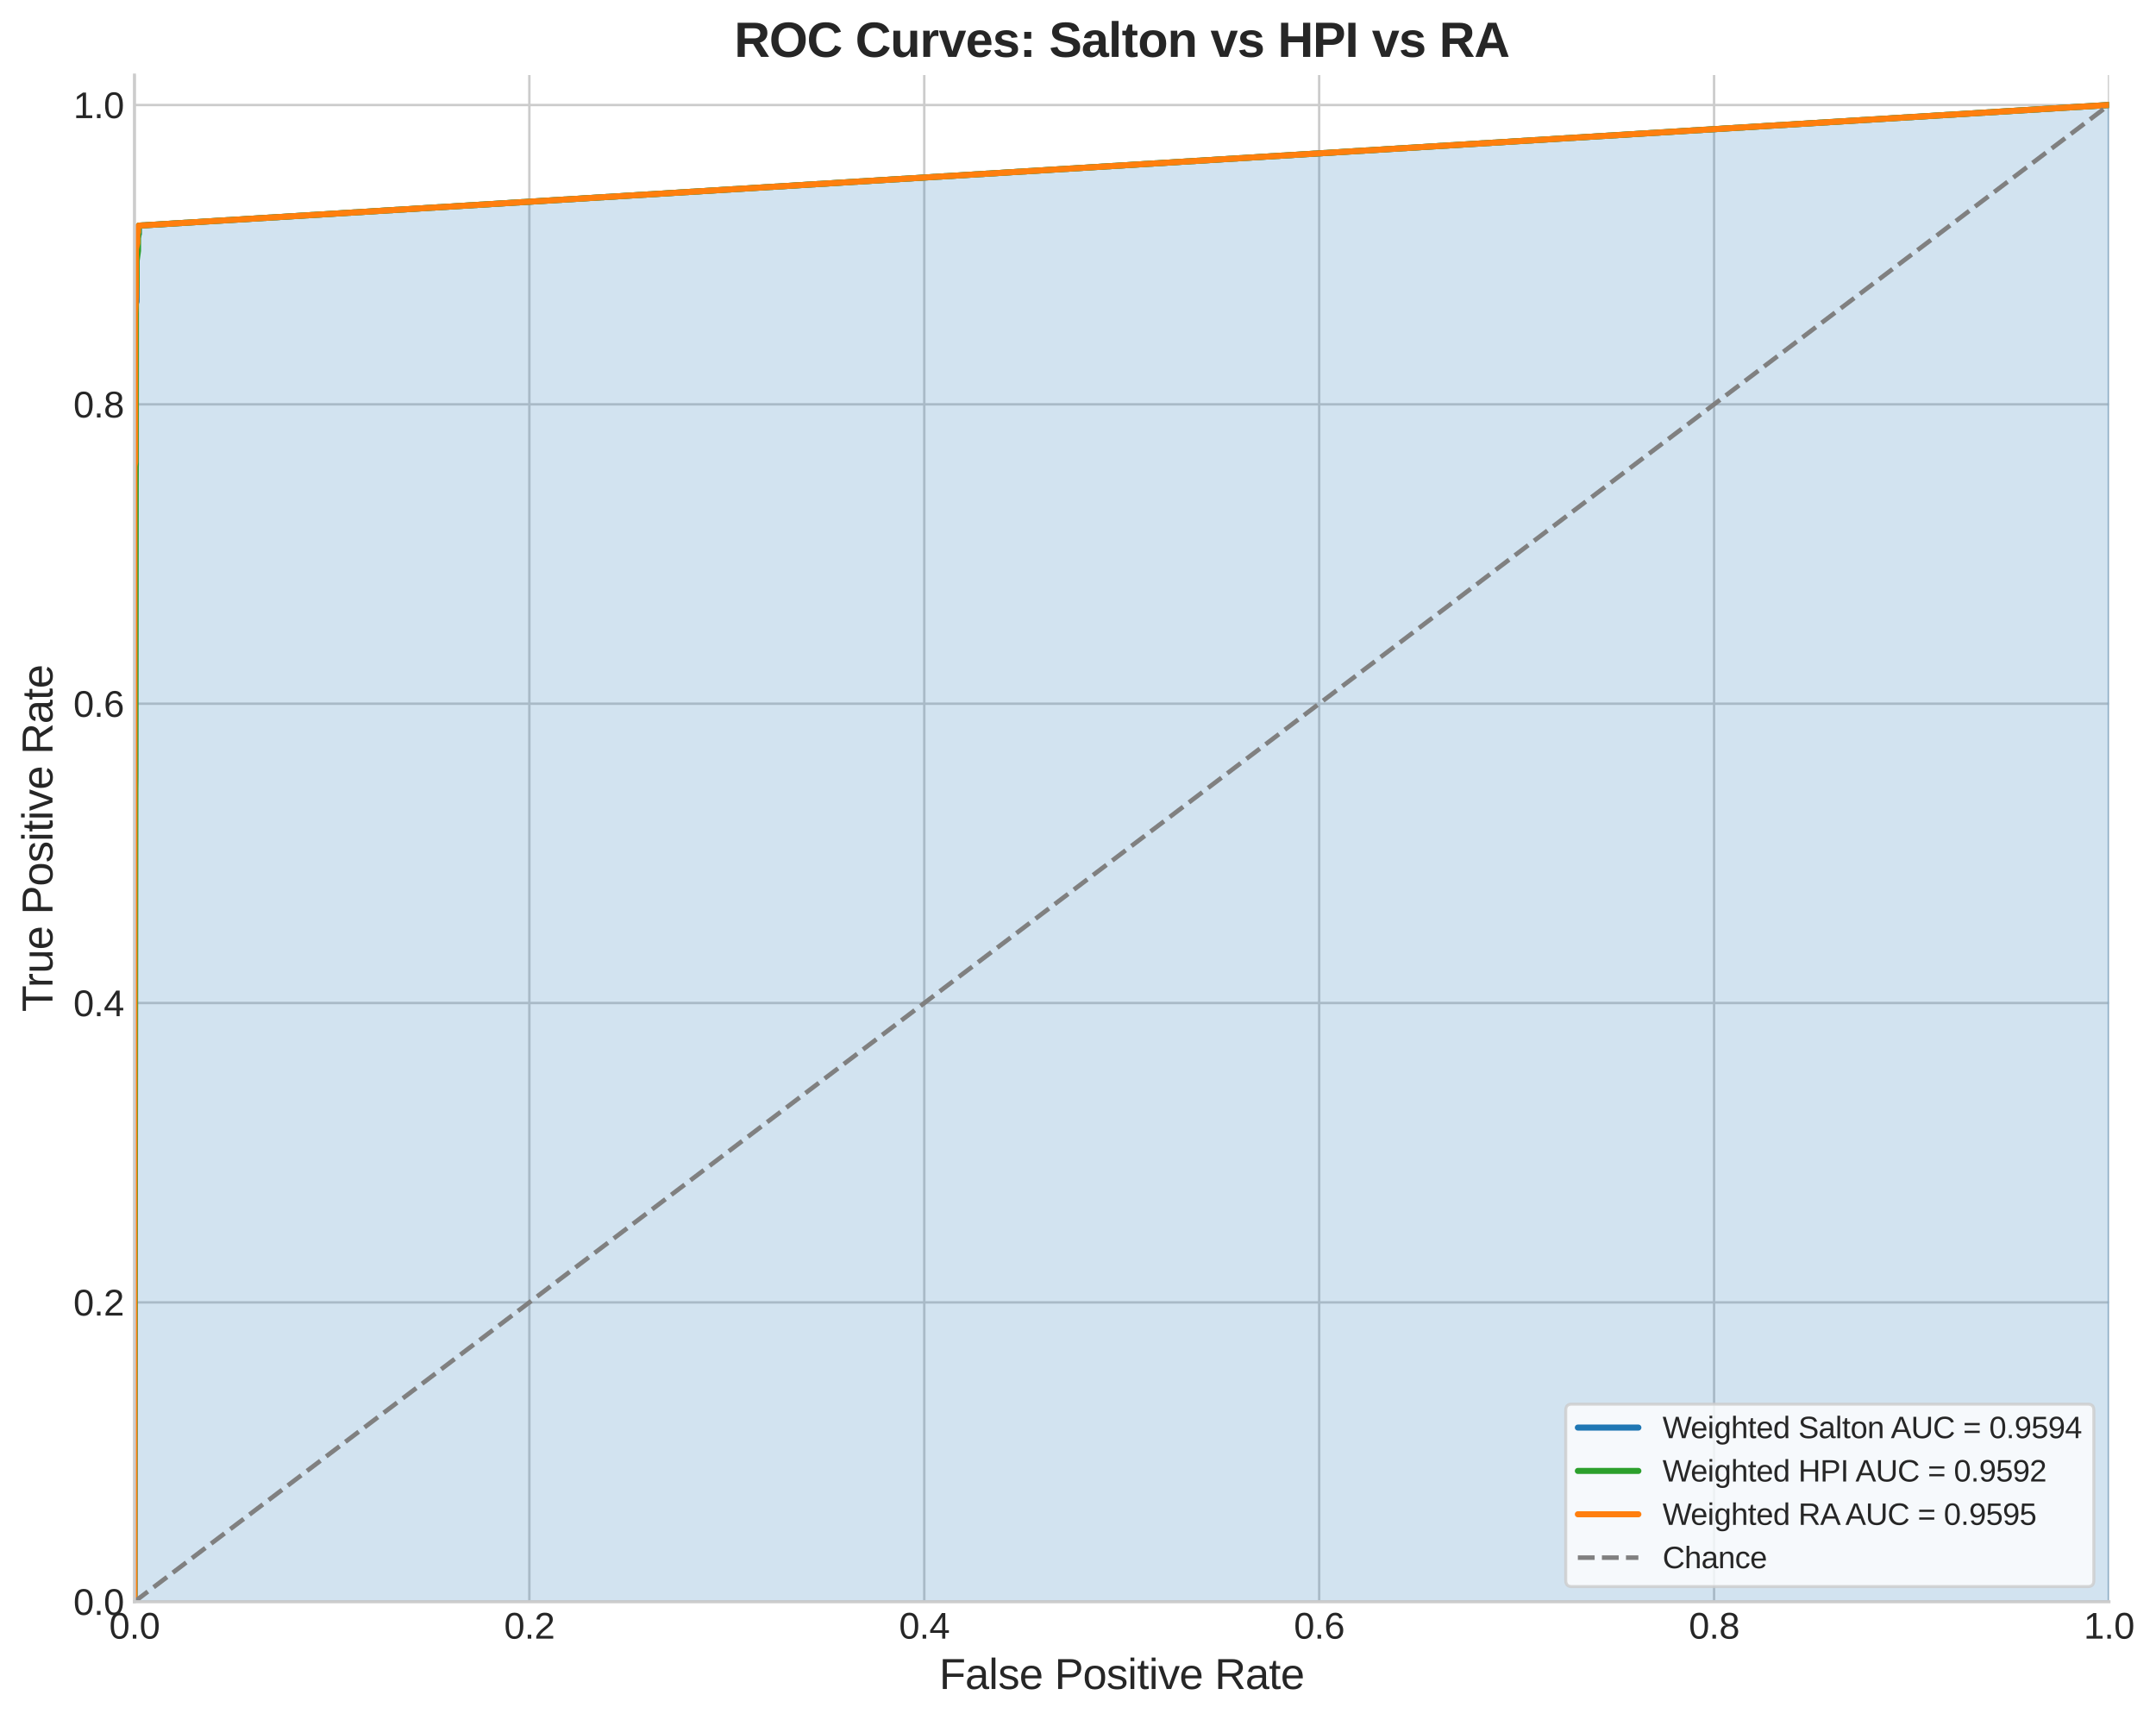 <?xml version="1.0" encoding="utf-8" standalone="no"?>
<!DOCTYPE svg PUBLIC "-//W3C//DTD SVG 1.1//EN"
  "http://www.w3.org/Graphics/SVG/1.1/DTD/svg11.dtd">
<svg xmlns:xlink="http://www.w3.org/1999/xlink" width="712.501pt" height="568.152pt" viewBox="0 0 712.501 568.152" xmlns="http://www.w3.org/2000/svg" version="1.1">
 <defs>
  <style type="text/css">*{stroke-linejoin: round; stroke-linecap: butt}</style>
 </defs>
 <g id="figure_1">
  <g id="patch_1">
   <path d="M -0 568.152 
L 712.501 568.152 
L 712.501 0 
L -0 0 
z
" style="fill: #ffffff"/>
  </g>
  <g id="axes_1">
   <g id="patch_2">
    <path d="M 44.431 529.215 
L 696.961 529.215 
L 696.961 24.795 
L 44.431 24.795 
z
" style="fill: #ffffff"/>
   </g>
   <g id="matplotlib.axis_1">
    <g id="xtick_1">
     <g id="line2d_1">
      <path d="M 44.431 529.215 
L 44.431 24.795 
" clip-path="url(#pa484a7297e)" style="fill: none; stroke: #cccccc; stroke-width: 0.8; stroke-linecap: round"/>
     </g>
     <g id="line2d_2"/>
     <g id="text_1">
      <!-- 0.0 -->
      <g style="fill: #262626" transform="translate(36.091 541.411) scale(0.12 -0.12)">
       <defs>
        <path id="LiberationSans-30" d="M 3309 2203 
Q 3309 1100 2920 518 
Q 2531 -63 1772 -63 
Q 1013 -63 631 515 
Q 250 1094 250 2203 
Q 250 3338 620 3903 
Q 991 4469 1791 4469 
Q 2569 4469 2939 3897 
Q 3309 3325 3309 2203 
z
M 2738 2203 
Q 2738 3156 2517 3584 
Q 2297 4013 1791 4013 
Q 1272 4013 1045 3591 
Q 819 3169 819 2203 
Q 819 1266 1048 831 
Q 1278 397 1778 397 
Q 2275 397 2506 840 
Q 2738 1284 2738 2203 
z
" transform="scale(0.016)"/>
        <path id="LiberationSans-2e" d="M 584 0 
L 584 684 
L 1194 684 
L 1194 0 
L 584 0 
z
" transform="scale(0.016)"/>
       </defs>
       <use xlink:href="#LiberationSans-30"/>
       <use xlink:href="#LiberationSans-2e" x="55.615"/>
       <use xlink:href="#LiberationSans-30" x="83.398"/>
      </g>
     </g>
    </g>
    <g id="xtick_2">
     <g id="line2d_3">
      <path d="M 174.937 529.215 
L 174.937 24.795 
" clip-path="url(#pa484a7297e)" style="fill: none; stroke: #cccccc; stroke-width: 0.8; stroke-linecap: round"/>
     </g>
     <g id="line2d_4"/>
     <g id="text_2">
      <!-- 0.2 -->
      <g style="fill: #262626" transform="translate(166.597 541.411) scale(0.12 -0.12)">
       <defs>
        <path id="LiberationSans-32" d="M 322 0 
L 322 397 
Q 481 763 711 1042 
Q 941 1322 1194 1548 
Q 1447 1775 1695 1969 
Q 1944 2163 2144 2356 
Q 2344 2550 2467 2762 
Q 2591 2975 2591 3244 
Q 2591 3606 2378 3806 
Q 2166 4006 1788 4006 
Q 1428 4006 1195 3811 
Q 963 3616 922 3263 
L 347 3316 
Q 409 3844 795 4156 
Q 1181 4469 1788 4469 
Q 2453 4469 2811 4155 
Q 3169 3841 3169 3263 
Q 3169 3006 3051 2753 
Q 2934 2500 2703 2247 
Q 2472 1994 1819 1463 
Q 1459 1169 1246 933 
Q 1034 697 941 478 
L 3238 478 
L 3238 0 
L 322 0 
z
" transform="scale(0.016)"/>
       </defs>
       <use xlink:href="#LiberationSans-30"/>
       <use xlink:href="#LiberationSans-2e" x="55.615"/>
       <use xlink:href="#LiberationSans-32" x="83.398"/>
      </g>
     </g>
    </g>
    <g id="xtick_3">
     <g id="line2d_5">
      <path d="M 305.443 529.215 
L 305.443 24.795 
" clip-path="url(#pa484a7297e)" style="fill: none; stroke: #cccccc; stroke-width: 0.8; stroke-linecap: round"/>
     </g>
     <g id="line2d_6"/>
     <g id="text_3">
      <!-- 0.4 -->
      <g style="fill: #262626" transform="translate(297.103 541.411) scale(0.12 -0.12)">
       <defs>
        <path id="LiberationSans-34" d="M 2753 997 
L 2753 0 
L 2222 0 
L 2222 997 
L 147 997 
L 147 1434 
L 2163 4403 
L 2753 4403 
L 2753 1441 
L 3372 1441 
L 3372 997 
L 2753 997 
z
M 2222 3769 
Q 2216 3750 2134 3603 
Q 2053 3456 2013 3397 
L 884 1734 
L 716 1503 
L 666 1441 
L 2222 1441 
L 2222 3769 
z
" transform="scale(0.016)"/>
       </defs>
       <use xlink:href="#LiberationSans-30"/>
       <use xlink:href="#LiberationSans-2e" x="55.615"/>
       <use xlink:href="#LiberationSans-34" x="83.398"/>
      </g>
     </g>
    </g>
    <g id="xtick_4">
     <g id="line2d_7">
      <path d="M 435.949 529.215 
L 435.949 24.795 
" clip-path="url(#pa484a7297e)" style="fill: none; stroke: #cccccc; stroke-width: 0.8; stroke-linecap: round"/>
     </g>
     <g id="line2d_8"/>
     <g id="text_4">
      <!-- 0.6 -->
      <g style="fill: #262626" transform="translate(427.609 541.411) scale(0.12 -0.12)">
       <defs>
        <path id="LiberationSans-36" d="M 3278 1441 
Q 3278 744 2900 340 
Q 2522 -63 1856 -63 
Q 1113 -63 719 490 
Q 325 1044 325 2100 
Q 325 3244 734 3856 
Q 1144 4469 1900 4469 
Q 2897 4469 3156 3572 
L 2619 3475 
Q 2453 4013 1894 4013 
Q 1413 4013 1148 3564 
Q 884 3116 884 2266 
Q 1038 2550 1316 2698 
Q 1594 2847 1953 2847 
Q 2563 2847 2920 2465 
Q 3278 2084 3278 1441 
z
M 2706 1416 
Q 2706 1894 2472 2153 
Q 2238 2413 1819 2413 
Q 1425 2413 1183 2183 
Q 941 1953 941 1550 
Q 941 1041 1192 716 
Q 1444 391 1838 391 
Q 2244 391 2475 664 
Q 2706 938 2706 1416 
z
" transform="scale(0.016)"/>
       </defs>
       <use xlink:href="#LiberationSans-30"/>
       <use xlink:href="#LiberationSans-2e" x="55.615"/>
       <use xlink:href="#LiberationSans-36" x="83.398"/>
      </g>
     </g>
    </g>
    <g id="xtick_5">
     <g id="line2d_9">
      <path d="M 566.455 529.215 
L 566.455 24.795 
" clip-path="url(#pa484a7297e)" style="fill: none; stroke: #cccccc; stroke-width: 0.8; stroke-linecap: round"/>
     </g>
     <g id="line2d_10"/>
     <g id="text_5">
      <!-- 0.8 -->
      <g style="fill: #262626" transform="translate(558.115 541.411) scale(0.12 -0.12)">
       <defs>
        <path id="LiberationSans-38" d="M 3281 1228 
Q 3281 619 2893 278 
Q 2506 -63 1781 -63 
Q 1075 -63 676 271 
Q 278 606 278 1222 
Q 278 1653 525 1947 
Q 772 2241 1156 2303 
L 1156 2316 
Q 797 2400 589 2681 
Q 381 2963 381 3341 
Q 381 3844 757 4156 
Q 1134 4469 1769 4469 
Q 2419 4469 2795 4162 
Q 3172 3856 3172 3334 
Q 3172 2956 2962 2675 
Q 2753 2394 2391 2322 
L 2391 2309 
Q 2813 2241 3047 1952 
Q 3281 1663 3281 1228 
z
M 2588 3303 
Q 2588 4050 1769 4050 
Q 1372 4050 1164 3862 
Q 956 3675 956 3303 
Q 956 2925 1170 2726 
Q 1384 2528 1775 2528 
Q 2172 2528 2380 2711 
Q 2588 2894 2588 3303 
z
M 2697 1281 
Q 2697 1691 2453 1898 
Q 2209 2106 1769 2106 
Q 1341 2106 1100 1882 
Q 859 1659 859 1269 
Q 859 359 1788 359 
Q 2247 359 2472 579 
Q 2697 800 2697 1281 
z
" transform="scale(0.016)"/>
       </defs>
       <use xlink:href="#LiberationSans-30"/>
       <use xlink:href="#LiberationSans-2e" x="55.615"/>
       <use xlink:href="#LiberationSans-38" x="83.398"/>
      </g>
     </g>
    </g>
    <g id="xtick_6">
     <g id="line2d_11">
      <path d="M 696.961 529.215 
L 696.961 24.795 
" clip-path="url(#pa484a7297e)" style="fill: none; stroke: #cccccc; stroke-width: 0.8; stroke-linecap: round"/>
     </g>
     <g id="line2d_12"/>
     <g id="text_6">
      <!-- 1.0 -->
      <g style="fill: #262626" transform="translate(688.621 541.411) scale(0.12 -0.12)">
       <defs>
        <path id="LiberationSans-31" d="M 488 0 
L 488 478 
L 1609 478 
L 1609 3866 
L 616 3156 
L 616 3688 
L 1656 4403 
L 2175 4403 
L 2175 478 
L 3247 478 
L 3247 0 
L 488 0 
z
" transform="scale(0.016)"/>
       </defs>
       <use xlink:href="#LiberationSans-31"/>
       <use xlink:href="#LiberationSans-2e" x="55.615"/>
       <use xlink:href="#LiberationSans-30" x="83.398"/>
      </g>
     </g>
    </g>
    <g id="text_7">
     <!-- False Positive Rate -->
     <g style="fill: #262626" transform="translate(310.395 558.047) scale(0.14 -0.14)">
      <defs>
       <path id="LiberationSans-46" d="M 1122 3916 
L 1122 2278 
L 3578 2278 
L 3578 1784 
L 1122 1784 
L 1122 0 
L 525 0 
L 525 4403 
L 3653 4403 
L 3653 3916 
L 1122 3916 
z
" transform="scale(0.016)"/>
       <path id="LiberationSans-61" d="M 1294 -63 
Q 784 -63 528 206 
Q 272 475 272 944 
Q 272 1469 617 1750 
Q 963 2031 1731 2050 
L 2491 2063 
L 2491 2247 
Q 2491 2659 2316 2837 
Q 2141 3016 1766 3016 
Q 1388 3016 1216 2887 
Q 1044 2759 1009 2478 
L 422 2531 
Q 566 3444 1778 3444 
Q 2416 3444 2737 3151 
Q 3059 2859 3059 2306 
L 3059 850 
Q 3059 600 3125 473 
Q 3191 347 3375 347 
Q 3456 347 3559 369 
L 3559 19 
Q 3347 -31 3125 -31 
Q 2813 -31 2670 133 
Q 2528 297 2509 647 
L 2491 647 
Q 2275 259 1989 98 
Q 1703 -63 1294 -63 
z
M 1422 359 
Q 1731 359 1972 500 
Q 2213 641 2352 886 
Q 2491 1131 2491 1391 
L 2491 1669 
L 1875 1656 
Q 1478 1650 1273 1575 
Q 1069 1500 959 1344 
Q 850 1188 850 934 
Q 850 659 998 509 
Q 1147 359 1422 359 
z
" transform="scale(0.016)"/>
       <path id="LiberationSans-6c" d="M 431 0 
L 431 4638 
L 994 4638 
L 994 0 
L 431 0 
z
" transform="scale(0.016)"/>
       <path id="LiberationSans-73" d="M 2969 934 
Q 2969 456 2608 196 
Q 2247 -63 1597 -63 
Q 966 -63 623 145 
Q 281 353 178 794 
L 675 891 
Q 747 619 972 492 
Q 1197 366 1597 366 
Q 2025 366 2223 497 
Q 2422 628 2422 891 
Q 2422 1091 2284 1216 
Q 2147 1341 1841 1422 
L 1438 1528 
Q 953 1653 748 1773 
Q 544 1894 428 2066 
Q 313 2238 313 2488 
Q 313 2950 642 3192 
Q 972 3434 1603 3434 
Q 2163 3434 2492 3237 
Q 2822 3041 2909 2606 
L 2403 2544 
Q 2356 2769 2151 2889 
Q 1947 3009 1603 3009 
Q 1222 3009 1040 2893 
Q 859 2778 859 2544 
Q 859 2400 934 2306 
Q 1009 2213 1156 2147 
Q 1303 2081 1775 1966 
Q 2222 1853 2419 1758 
Q 2616 1663 2730 1547 
Q 2844 1431 2906 1279 
Q 2969 1128 2969 934 
z
" transform="scale(0.016)"/>
       <path id="LiberationSans-65" d="M 863 1572 
Q 863 991 1103 675 
Q 1344 359 1806 359 
Q 2172 359 2392 506 
Q 2613 653 2691 878 
L 3184 738 
Q 2881 -63 1806 -63 
Q 1056 -63 664 384 
Q 272 831 272 1713 
Q 272 2550 664 2997 
Q 1056 3444 1784 3444 
Q 3275 3444 3275 1647 
L 3275 1572 
L 863 1572 
z
M 2694 2003 
Q 2647 2538 2422 2783 
Q 2197 3028 1775 3028 
Q 1366 3028 1127 2754 
Q 888 2481 869 2003 
L 2694 2003 
z
" transform="scale(0.016)"/>
       <path id="LiberationSans-20" transform="scale(0.016)"/>
       <path id="LiberationSans-50" d="M 3931 3078 
Q 3931 2453 3523 2084 
Q 3116 1716 2416 1716 
L 1122 1716 
L 1122 0 
L 525 0 
L 525 4403 
L 2378 4403 
Q 3119 4403 3525 4056 
Q 3931 3709 3931 3078 
z
M 3331 3072 
Q 3331 3925 2306 3925 
L 1122 3925 
L 1122 2188 
L 2331 2188 
Q 3331 2188 3331 3072 
z
" transform="scale(0.016)"/>
       <path id="LiberationSans-6f" d="M 3291 1694 
Q 3291 806 2900 371 
Q 2509 -63 1766 -63 
Q 1025 -63 647 389 
Q 269 841 269 1694 
Q 269 3444 1784 3444 
Q 2559 3444 2925 3017 
Q 3291 2591 3291 1694 
z
M 2700 1694 
Q 2700 2394 2492 2711 
Q 2284 3028 1794 3028 
Q 1300 3028 1079 2704 
Q 859 2381 859 1694 
Q 859 1025 1076 689 
Q 1294 353 1759 353 
Q 2266 353 2483 678 
Q 2700 1003 2700 1694 
z
" transform="scale(0.016)"/>
       <path id="LiberationSans-69" d="M 428 4100 
L 428 4638 
L 991 4638 
L 991 4100 
L 428 4100 
z
M 428 0 
L 428 3381 
L 991 3381 
L 991 0 
L 428 0 
z
" transform="scale(0.016)"/>
       <path id="LiberationSans-74" d="M 1731 25 
Q 1453 -50 1163 -50 
Q 488 -50 488 716 
L 488 2972 
L 97 2972 
L 97 3381 
L 509 3381 
L 675 4138 
L 1050 4138 
L 1050 3381 
L 1675 3381 
L 1675 2972 
L 1050 2972 
L 1050 838 
Q 1050 594 1129 495 
Q 1209 397 1406 397 
Q 1519 397 1731 441 
L 1731 25 
z
" transform="scale(0.016)"/>
       <path id="LiberationSans-76" d="M 1916 0 
L 1250 0 
L 22 3381 
L 622 3381 
L 1366 1181 
Q 1406 1056 1581 441 
L 1691 806 
L 1813 1175 
L 2581 3381 
L 3178 3381 
L 1916 0 
z
" transform="scale(0.016)"/>
       <path id="LiberationSans-52" d="M 3638 0 
L 2494 1828 
L 1122 1828 
L 1122 0 
L 525 0 
L 525 4403 
L 2597 4403 
Q 3341 4403 3745 4070 
Q 4150 3738 4150 3144 
Q 4150 2653 3864 2318 
Q 3578 1984 3075 1897 
L 4325 0 
L 3638 0 
z
M 3550 3138 
Q 3550 3522 3289 3723 
Q 3028 3925 2538 3925 
L 1122 3925 
L 1122 2300 
L 2563 2300 
Q 3034 2300 3292 2520 
Q 3550 2741 3550 3138 
z
" transform="scale(0.016)"/>
      </defs>
      <use xlink:href="#LiberationSans-46"/>
      <use xlink:href="#LiberationSans-61" x="61.084"/>
      <use xlink:href="#LiberationSans-6c" x="116.699"/>
      <use xlink:href="#LiberationSans-73" x="138.916"/>
      <use xlink:href="#LiberationSans-65" x="188.916"/>
      <use xlink:href="#LiberationSans-20" x="244.531"/>
      <use xlink:href="#LiberationSans-50" x="272.314"/>
      <use xlink:href="#LiberationSans-6f" x="339.014"/>
      <use xlink:href="#LiberationSans-73" x="394.629"/>
      <use xlink:href="#LiberationSans-69" x="444.629"/>
      <use xlink:href="#LiberationSans-74" x="466.846"/>
      <use xlink:href="#LiberationSans-69" x="494.629"/>
      <use xlink:href="#LiberationSans-76" x="516.846"/>
      <use xlink:href="#LiberationSans-65" x="566.846"/>
      <use xlink:href="#LiberationSans-20" x="622.461"/>
      <use xlink:href="#LiberationSans-52" x="650.244"/>
      <use xlink:href="#LiberationSans-61" x="722.461"/>
      <use xlink:href="#LiberationSans-74" x="778.076"/>
      <use xlink:href="#LiberationSans-65" x="805.859"/>
     </g>
    </g>
   </g>
   <g id="matplotlib.axis_2">
    <g id="ytick_1">
     <g id="line2d_13">
      <path d="M 44.431 529.215 
L 696.961 529.215 
" clip-path="url(#pa484a7297e)" style="fill: none; stroke: #cccccc; stroke-width: 0.8; stroke-linecap: round"/>
     </g>
     <g id="line2d_14"/>
     <g id="text_8">
      <!-- 0.0 -->
      <g style="fill: #262626" transform="translate(24.251 533.563) scale(0.12 -0.12)">
       <use xlink:href="#LiberationSans-30"/>
       <use xlink:href="#LiberationSans-2e" x="55.615"/>
       <use xlink:href="#LiberationSans-30" x="83.398"/>
      </g>
     </g>
    </g>
    <g id="ytick_2">
     <g id="line2d_15">
      <path d="M 44.431 430.309 
L 696.961 430.309 
" clip-path="url(#pa484a7297e)" style="fill: none; stroke: #cccccc; stroke-width: 0.8; stroke-linecap: round"/>
     </g>
     <g id="line2d_16"/>
     <g id="text_9">
      <!-- 0.2 -->
      <g style="fill: #262626" transform="translate(24.251 434.657) scale(0.12 -0.12)">
       <use xlink:href="#LiberationSans-30"/>
       <use xlink:href="#LiberationSans-2e" x="55.615"/>
       <use xlink:href="#LiberationSans-32" x="83.398"/>
      </g>
     </g>
    </g>
    <g id="ytick_3">
     <g id="line2d_17">
      <path d="M 44.431 331.403 
L 696.961 331.403 
" clip-path="url(#pa484a7297e)" style="fill: none; stroke: #cccccc; stroke-width: 0.8; stroke-linecap: round"/>
     </g>
     <g id="line2d_18"/>
     <g id="text_10">
      <!-- 0.4 -->
      <g style="fill: #262626" transform="translate(24.251 335.751) scale(0.12 -0.12)">
       <use xlink:href="#LiberationSans-30"/>
       <use xlink:href="#LiberationSans-2e" x="55.615"/>
       <use xlink:href="#LiberationSans-34" x="83.398"/>
      </g>
     </g>
    </g>
    <g id="ytick_4">
     <g id="line2d_19">
      <path d="M 44.431 232.497 
L 696.961 232.497 
" clip-path="url(#pa484a7297e)" style="fill: none; stroke: #cccccc; stroke-width: 0.8; stroke-linecap: round"/>
     </g>
     <g id="line2d_20"/>
     <g id="text_11">
      <!-- 0.6 -->
      <g style="fill: #262626" transform="translate(24.251 236.845) scale(0.12 -0.12)">
       <use xlink:href="#LiberationSans-30"/>
       <use xlink:href="#LiberationSans-2e" x="55.615"/>
       <use xlink:href="#LiberationSans-36" x="83.398"/>
      </g>
     </g>
    </g>
    <g id="ytick_5">
     <g id="line2d_21">
      <path d="M 44.431 133.591 
L 696.961 133.591 
" clip-path="url(#pa484a7297e)" style="fill: none; stroke: #cccccc; stroke-width: 0.8; stroke-linecap: round"/>
     </g>
     <g id="line2d_22"/>
     <g id="text_12">
      <!-- 0.8 -->
      <g style="fill: #262626" transform="translate(24.251 137.94) scale(0.12 -0.12)">
       <use xlink:href="#LiberationSans-30"/>
       <use xlink:href="#LiberationSans-2e" x="55.615"/>
       <use xlink:href="#LiberationSans-38" x="83.398"/>
      </g>
     </g>
    </g>
    <g id="ytick_6">
     <g id="line2d_23">
      <path d="M 44.431 34.686 
L 696.961 34.686 
" clip-path="url(#pa484a7297e)" style="fill: none; stroke: #cccccc; stroke-width: 0.8; stroke-linecap: round"/>
     </g>
     <g id="line2d_24"/>
     <g id="text_13">
      <!-- 1.0 -->
      <g style="fill: #262626" transform="translate(24.251 39.034) scale(0.12 -0.12)">
       <use xlink:href="#LiberationSans-31"/>
       <use xlink:href="#LiberationSans-2e" x="55.615"/>
       <use xlink:href="#LiberationSans-30" x="83.398"/>
      </g>
     </g>
    </g>
    <g id="text_14">
     <!-- True Positive Rate -->
     <g style="fill: #262626" transform="translate(17.346 334.319) rotate(-90) scale(0.14 -0.14)">
      <defs>
       <path id="LiberationSans-54" d="M 2250 3916 
L 2250 0 
L 1656 0 
L 1656 3916 
L 144 3916 
L 144 4403 
L 3763 4403 
L 3763 3916 
L 2250 3916 
z
" transform="scale(0.016)"/>
       <path id="LiberationSans-72" d="M 444 0 
L 444 2594 
Q 444 2950 425 3381 
L 956 3381 
Q 981 2806 981 2691 
L 994 2691 
Q 1128 3125 1303 3284 
Q 1478 3444 1797 3444 
Q 1909 3444 2025 3413 
L 2025 2897 
Q 1913 2928 1725 2928 
Q 1375 2928 1190 2626 
Q 1006 2325 1006 1763 
L 1006 0 
L 444 0 
z
" transform="scale(0.016)"/>
       <path id="LiberationSans-75" d="M 981 3381 
L 981 1238 
Q 981 903 1047 718 
Q 1113 534 1256 453 
Q 1400 372 1678 372 
Q 2084 372 2318 650 
Q 2553 928 2553 1422 
L 2553 3381 
L 3116 3381 
L 3116 722 
Q 3116 131 3134 0 
L 2603 0 
Q 2600 16 2597 84 
Q 2594 153 2589 242 
Q 2584 331 2578 578 
L 2569 578 
Q 2375 228 2120 82 
Q 1866 -63 1488 -63 
Q 931 -63 673 214 
Q 416 491 416 1128 
L 416 3381 
L 981 3381 
z
" transform="scale(0.016)"/>
      </defs>
      <use xlink:href="#LiberationSans-54"/>
      <use xlink:href="#LiberationSans-72" x="57.334"/>
      <use xlink:href="#LiberationSans-75" x="90.635"/>
      <use xlink:href="#LiberationSans-65" x="146.25"/>
      <use xlink:href="#LiberationSans-20" x="201.865"/>
      <use xlink:href="#LiberationSans-50" x="229.648"/>
      <use xlink:href="#LiberationSans-6f" x="296.348"/>
      <use xlink:href="#LiberationSans-73" x="351.963"/>
      <use xlink:href="#LiberationSans-69" x="401.963"/>
      <use xlink:href="#LiberationSans-74" x="424.18"/>
      <use xlink:href="#LiberationSans-69" x="451.963"/>
      <use xlink:href="#LiberationSans-76" x="474.18"/>
      <use xlink:href="#LiberationSans-65" x="524.18"/>
      <use xlink:href="#LiberationSans-20" x="579.795"/>
      <use xlink:href="#LiberationSans-52" x="607.578"/>
      <use xlink:href="#LiberationSans-61" x="679.795"/>
      <use xlink:href="#LiberationSans-74" x="735.41"/>
      <use xlink:href="#LiberationSans-65" x="763.193"/>
     </g>
    </g>
   </g>
   <g id="PolyCollection_1">
    <defs>
     <path id="mf3b2bba28d" d="M 44.431 -38.937 
L 44.431 -38.937 
L 44.431 -261.313 
L 44.431 -270.511 
L 44.431 -272.675 
L 44.431 -272.855 
L 44.431 -273.577 
L 44.431 -274.839 
L 44.431 -280.43 
L 44.431 -281.152 
L 44.431 -281.512 
L 44.431 -294.498 
L 44.431 -294.678 
L 44.431 -296.842 
L 44.431 -298.285 
L 44.669 -308.205 
L 44.669 -309.648 
L 44.669 -309.828 
L 44.669 -310.73 
L 44.669 -311.09 
L 44.669 -311.271 
L 44.669 -318.665 
L 44.669 -318.846 
L 44.669 -320.649 
L 44.669 -321.01 
L 44.669 -323.174 
L 44.669 -323.535 
L 44.669 -328.044 
L 44.669 -344.816 
L 44.669 -344.997 
L 44.669 -345.718 
L 44.669 -348.604 
L 44.669 -349.506 
L 44.669 -351.129 
L 44.669 -352.932 
L 44.669 -353.113 
L 44.669 -357.261 
L 44.669 -357.622 
L 44.669 -367.361 
L 44.669 -367.541 
L 44.669 -367.902 
L 44.669 -368.082 
L 44.669 -372.05 
L 44.669 -374.214 
L 44.669 -374.394 
L 44.669 -374.936 
L 44.669 -376.198 
L 44.669 -377.641 
L 44.669 -378.002 
L 44.669 -378.182 
L 44.669 -390.266 
L 44.669 -393.512 
L 44.669 -393.692 
L 44.669 -394.053 
L 44.669 -394.594 
L 44.669 -394.955 
L 44.669 -396.398 
L 44.669 -398.201 
L 44.669 -398.381 
L 44.669 -399.464 
L 44.669 -401.989 
L 44.669 -402.169 
L 44.669 -402.53 
L 44.669 -404.514 
L 44.669 -404.694 
L 44.669 -405.415 
L 44.669 -406.497 
L 44.669 -407.219 
L 44.669 -407.58 
L 44.907 -413.17 
L 44.907 -413.351 
L 44.907 -414.253 
L 44.907 -414.613 
L 44.907 -416.417 
L 44.907 -416.597 
L 44.907 -417.499 
L 44.907 -418.22 
L 44.907 -419.483 
L 44.907 -419.663 
L 44.907 -420.204 
L 44.907 -420.926 
L 44.907 -428.32 
L 44.907 -429.222 
L 44.907 -429.583 
L 44.907 -433.37 
L 44.907 -433.731 
L 44.907 -437.879 
L 44.907 -438.6 
L 44.907 -438.961 
L 44.907 -439.502 
L 44.907 -439.863 
L 44.907 -442.207 
L 44.907 -442.388 
L 44.907 -443.109 
L 44.907 -443.29 
L 44.907 -447.438 
L 44.907 -447.618 
L 44.907 -447.979 
L 44.907 -449.602 
L 44.907 -450.143 
L 44.907 -451.586 
L 44.907 -451.766 
L 44.907 -452.488 
L 44.907 -452.668 
L 44.907 -454.111 
L 44.907 -454.291 
L 44.907 -454.832 
L 44.907 -457.177 
L 44.907 -458.62 
L 44.907 -458.98 
L 44.907 -463.128 
L 44.907 -463.489 
L 44.907 -463.85 
L 44.907 -467.096 
L 44.907 -467.457 
L 44.907 -467.818 
L 45.145 -468.539 
L 45.145 -468.9 
L 45.145 -469.26 
L 45.145 -472.507 
L 45.145 -472.867 
L 45.145 -473.228 
L 45.145 -474.671 
L 45.145 -475.032 
L 45.145 -475.934 
L 45.145 -476.114 
L 45.145 -477.376 
L 45.145 -477.737 
L 45.145 -478.819 
L 45.145 -479 
L 45.145 -479.36 
L 45.145 -479.721 
L 45.145 -480.442 
L 45.145 -480.803 
L 45.145 -480.983 
L 45.145 -481.344 
L 45.145 -482.426 
L 45.145 -482.607 
L 45.145 -482.967 
L 45.145 -483.328 
L 45.145 -483.869 
L 45.145 -484.59 
L 45.145 -484.951 
L 45.145 -485.132 
L 45.145 -487.115 
L 45.145 -487.296 
L 45.145 -487.656 
L 45.145 -488.198 
L 45.145 -488.919 
L 45.145 -489.64 
L 45.145 -489.821 
L 45.383 -489.821 
L 45.621 -490.001 
L 45.621 -490.362 
L 45.621 -490.722 
L 45.858 -490.722 
L 45.858 -490.903 
L 45.858 -491.444 
L 45.858 -493.608 
L 696.961 -533.466 
L 696.961 -38.937 
L 696.961 -38.937 
L 45.858 -38.937 
L 45.858 -38.937 
L 45.858 -38.937 
L 45.858 -38.937 
L 45.621 -38.937 
L 45.621 -38.937 
L 45.621 -38.937 
L 45.383 -38.937 
L 45.145 -38.937 
L 45.145 -38.937 
L 45.145 -38.937 
L 45.145 -38.937 
L 45.145 -38.937 
L 45.145 -38.937 
L 45.145 -38.937 
L 45.145 -38.937 
L 45.145 -38.937 
L 45.145 -38.937 
L 45.145 -38.937 
L 45.145 -38.937 
L 45.145 -38.937 
L 45.145 -38.937 
L 45.145 -38.937 
L 45.145 -38.937 
L 45.145 -38.937 
L 45.145 -38.937 
L 45.145 -38.937 
L 45.145 -38.937 
L 45.145 -38.937 
L 45.145 -38.937 
L 45.145 -38.937 
L 45.145 -38.937 
L 45.145 -38.937 
L 45.145 -38.937 
L 45.145 -38.937 
L 45.145 -38.937 
L 45.145 -38.937 
L 45.145 -38.937 
L 45.145 -38.937 
L 45.145 -38.937 
L 45.145 -38.937 
L 45.145 -38.937 
L 45.145 -38.937 
L 44.907 -38.937 
L 44.907 -38.937 
L 44.907 -38.937 
L 44.907 -38.937 
L 44.907 -38.937 
L 44.907 -38.937 
L 44.907 -38.937 
L 44.907 -38.937 
L 44.907 -38.937 
L 44.907 -38.937 
L 44.907 -38.937 
L 44.907 -38.937 
L 44.907 -38.937 
L 44.907 -38.937 
L 44.907 -38.937 
L 44.907 -38.937 
L 44.907 -38.937 
L 44.907 -38.937 
L 44.907 -38.937 
L 44.907 -38.937 
L 44.907 -38.937 
L 44.907 -38.937 
L 44.907 -38.937 
L 44.907 -38.937 
L 44.907 -38.937 
L 44.907 -38.937 
L 44.907 -38.937 
L 44.907 -38.937 
L 44.907 -38.937 
L 44.907 -38.937 
L 44.907 -38.937 
L 44.907 -38.937 
L 44.907 -38.937 
L 44.907 -38.937 
L 44.907 -38.937 
L 44.907 -38.937 
L 44.907 -38.937 
L 44.907 -38.937 
L 44.907 -38.937 
L 44.907 -38.937 
L 44.907 -38.937 
L 44.907 -38.937 
L 44.907 -38.937 
L 44.907 -38.937 
L 44.907 -38.937 
L 44.907 -38.937 
L 44.907 -38.937 
L 44.669 -38.937 
L 44.669 -38.937 
L 44.669 -38.937 
L 44.669 -38.937 
L 44.669 -38.937 
L 44.669 -38.937 
L 44.669 -38.937 
L 44.669 -38.937 
L 44.669 -38.937 
L 44.669 -38.937 
L 44.669 -38.937 
L 44.669 -38.937 
L 44.669 -38.937 
L 44.669 -38.937 
L 44.669 -38.937 
L 44.669 -38.937 
L 44.669 -38.937 
L 44.669 -38.937 
L 44.669 -38.937 
L 44.669 -38.937 
L 44.669 -38.937 
L 44.669 -38.937 
L 44.669 -38.937 
L 44.669 -38.937 
L 44.669 -38.937 
L 44.669 -38.937 
L 44.669 -38.937 
L 44.669 -38.937 
L 44.669 -38.937 
L 44.669 -38.937 
L 44.669 -38.937 
L 44.669 -38.937 
L 44.669 -38.937 
L 44.669 -38.937 
L 44.669 -38.937 
L 44.669 -38.937 
L 44.669 -38.937 
L 44.669 -38.937 
L 44.669 -38.937 
L 44.669 -38.937 
L 44.669 -38.937 
L 44.669 -38.937 
L 44.669 -38.937 
L 44.669 -38.937 
L 44.669 -38.937 
L 44.669 -38.937 
L 44.669 -38.937 
L 44.669 -38.937 
L 44.669 -38.937 
L 44.669 -38.937 
L 44.669 -38.937 
L 44.669 -38.937 
L 44.669 -38.937 
L 44.669 -38.937 
L 44.431 -38.937 
L 44.431 -38.937 
L 44.431 -38.937 
L 44.431 -38.937 
L 44.431 -38.937 
L 44.431 -38.937 
L 44.431 -38.937 
L 44.431 -38.937 
L 44.431 -38.937 
L 44.431 -38.937 
L 44.431 -38.937 
L 44.431 -38.937 
L 44.431 -38.937 
L 44.431 -38.937 
z
" style="stroke: #1f77b4; stroke-opacity: 0.2"/>
    </defs>
    <g clip-path="url(#pa484a7297e)">
     <use xlink:href="#mf3b2bba28d" x="0" y="568.152" style="fill: #1f77b4; fill-opacity: 0.2; stroke: #1f77b4; stroke-opacity: 0.2"/>
    </g>
   </g>
   <g id="line2d_25">
    <path d="M 44.431 529.215 
L 44.431 269.867 
L 44.669 256.881 
L 44.669 160.572 
L 44.907 153.539 
L 44.907 100.334 
L 45.145 99.613 
L 45.145 78.331 
L 45.383 78.331 
L 45.621 78.151 
L 45.621 77.429 
L 45.858 77.429 
L 45.858 74.544 
L 696.961 34.686 
L 696.961 34.686 
" clip-path="url(#pa484a7297e)" style="fill: none; stroke: #1f77b4; stroke-width: 2; stroke-linecap: round"/>
   </g>
   <g id="line2d_26">
    <path d="M 44.431 529.215 
L 44.907 120.534 
L 44.907 120.173 
L 44.907 119.993 
L 44.907 119.452 
L 44.907 118.73 
L 44.907 117.829 
L 44.907 113.5 
L 44.907 113.139 
L 44.907 112.959 
L 44.907 105.745 
L 44.907 105.384 
L 44.907 101.597 
L 44.907 101.416 
L 44.907 100.695 
L 44.907 99.793 
L 45.145 92.94 
L 45.145 92.579 
L 45.145 92.218 
L 45.145 91.136 
L 45.145 87.89 
L 45.145 87.71 
L 45.145 86.447 
L 45.145 86.267 
L 45.621 82.84 
L 45.621 82.119 
L 45.621 81.578 
L 45.621 79.233 
L 45.621 79.053 
L 45.621 78.692 
L 45.621 78.511 
L 45.858 77.069 
L 45.858 76.708 
L 45.858 76.167 
L 45.858 75.806 
L 45.858 75.265 
L 45.858 74.904 
L 45.858 74.544 
L 696.961 34.686 
" clip-path="url(#pa484a7297e)" style="fill: none; stroke: #2ca02c; stroke-width: 2; stroke-linecap: round"/>
   </g>
   <g id="line2d_27">
    <path d="M 44.431 529.215 
L 44.431 154.08 
L 44.669 152.637 
L 44.669 103.581 
L 44.907 97.99 
L 44.907 82.299 
L 45.383 80.315 
L 45.383 76.708 
L 45.621 76.708 
L 45.621 74.904 
L 45.858 74.544 
L 696.961 34.686 
L 696.961 34.686 
" clip-path="url(#pa484a7297e)" style="fill: none; stroke: #ff7f0e; stroke-width: 2; stroke-linecap: round"/>
   </g>
   <g id="line2d_28">
    <path d="M 44.431 529.215 
L 696.961 34.686 
" clip-path="url(#pa484a7297e)" style="fill: none; stroke-dasharray: 5.55,2.4; stroke-dashoffset: 0; stroke: #808080; stroke-width: 1.5"/>
   </g>
   <g id="patch_3">
    <path d="M 44.431 529.215 
L 44.431 24.795 
" style="fill: none; stroke: #cccccc; stroke-linejoin: miter; stroke-linecap: square"/>
   </g>
   <g id="patch_4">
    <path d="M 44.431 529.215 
L 696.961 529.215 
" style="fill: none; stroke: #cccccc; stroke-linejoin: miter; stroke-linecap: square"/>
   </g>
   <g id="text_15">
    <!-- ROC Curves: Salton vs HPI vs RA -->
    <g style="fill: #262626" transform="translate(242.666 18.795) scale(0.16 -0.16)">
     <defs>
      <path id="LiberationSans-Bold-52" d="M 3453 0 
L 2431 1672 
L 1350 1672 
L 1350 0 
L 428 0 
L 428 4403 
L 2628 4403 
Q 3416 4403 3844 4064 
Q 4272 3725 4272 3091 
Q 4272 2628 4009 2292 
Q 3747 1956 3300 1850 
L 4491 0 
L 3453 0 
z
M 3344 3053 
Q 3344 3688 2531 3688 
L 1350 3688 
L 1350 2388 
L 2556 2388 
Q 2944 2388 3144 2563 
Q 3344 2738 3344 3053 
z
" transform="scale(0.016)"/>
      <path id="LiberationSans-Bold-4f" d="M 4709 2222 
Q 4709 1534 4437 1012 
Q 4166 491 3659 214 
Q 3153 -63 2478 -63 
Q 1441 -63 852 548 
Q 263 1159 263 2222 
Q 263 3281 850 3875 
Q 1438 4469 2484 4469 
Q 3531 4469 4120 3869 
Q 4709 3269 4709 2222 
z
M 3769 2222 
Q 3769 2934 3431 3339 
Q 3094 3744 2484 3744 
Q 1866 3744 1528 3342 
Q 1191 2941 1191 2222 
Q 1191 1497 1536 1080 
Q 1881 663 2478 663 
Q 3097 663 3433 1069 
Q 3769 1475 3769 2222 
z
" transform="scale(0.016)"/>
      <path id="LiberationSans-Bold-43" d="M 2484 663 
Q 3319 663 3644 1500 
L 4447 1197 
Q 4188 559 3686 248 
Q 3184 -63 2484 -63 
Q 1422 -63 842 539 
Q 263 1141 263 2222 
Q 263 3306 822 3887 
Q 1381 4469 2444 4469 
Q 3219 4469 3706 4158 
Q 4194 3847 4391 3244 
L 3578 3022 
Q 3475 3353 3173 3548 
Q 2872 3744 2463 3744 
Q 1838 3744 1514 3356 
Q 1191 2969 1191 2222 
Q 1191 1463 1523 1063 
Q 1856 663 2484 663 
z
" transform="scale(0.016)"/>
      <path id="LiberationSans-Bold-20" transform="scale(0.016)"/>
      <path id="LiberationSans-Bold-75" d="M 1275 3381 
L 1275 1484 
Q 1275 594 1875 594 
Q 2194 594 2389 867 
Q 2584 1141 2584 1569 
L 2584 3381 
L 3463 3381 
L 3463 756 
Q 3463 325 3488 0 
L 2650 0 
Q 2613 450 2613 672 
L 2597 672 
Q 2422 288 2151 112 
Q 1881 -63 1509 -63 
Q 972 -63 684 267 
Q 397 597 397 1234 
L 397 3381 
L 1275 3381 
z
" transform="scale(0.016)"/>
      <path id="LiberationSans-Bold-72" d="M 447 0 
L 447 2588 
Q 447 2866 439 3052 
Q 431 3238 422 3381 
L 1259 3381 
Q 1269 3325 1284 3039 
Q 1300 2753 1300 2659 
L 1313 2659 
Q 1441 3016 1541 3161 
Q 1641 3306 1778 3376 
Q 1916 3447 2122 3447 
Q 2291 3447 2394 3400 
L 2394 2666 
Q 2181 2713 2019 2713 
Q 1691 2713 1508 2447 
Q 1325 2181 1325 1659 
L 1325 0 
L 447 0 
z
" transform="scale(0.016)"/>
      <path id="LiberationSans-Bold-76" d="M 2284 0 
L 1234 0 
L 25 3381 
L 953 3381 
L 1544 1491 
Q 1591 1334 1766 709 
Q 1797 838 1894 1159 
Q 1991 1481 2613 3381 
L 3531 3381 
L 2284 0 
z
" transform="scale(0.016)"/>
      <path id="LiberationSans-Bold-65" d="M 1831 -63 
Q 1069 -63 659 389 
Q 250 841 250 1706 
Q 250 2544 665 2994 
Q 1081 3444 1844 3444 
Q 2572 3444 2956 2961 
Q 3341 2478 3341 1547 
L 3341 1522 
L 1172 1522 
Q 1172 1028 1355 776 
Q 1538 525 1875 525 
Q 2341 525 2463 928 
L 3291 856 
Q 2931 -63 1831 -63 
z
M 1831 2891 
Q 1522 2891 1355 2675 
Q 1188 2459 1178 2072 
L 2491 2072 
Q 2466 2481 2294 2686 
Q 2122 2891 1831 2891 
z
" transform="scale(0.016)"/>
      <path id="LiberationSans-Bold-73" d="M 3297 988 
Q 3297 497 2895 217 
Q 2494 -63 1784 -63 
Q 1088 -63 717 157 
Q 347 378 225 844 
L 997 959 
Q 1063 719 1223 619 
Q 1384 519 1784 519 
Q 2153 519 2322 612 
Q 2491 706 2491 906 
Q 2491 1069 2355 1164 
Q 2219 1259 1894 1325 
Q 1150 1472 890 1598 
Q 631 1725 495 1926 
Q 359 2128 359 2422 
Q 359 2906 732 3176 
Q 1106 3447 1791 3447 
Q 2394 3447 2761 3212 
Q 3128 2978 3219 2534 
L 2441 2453 
Q 2403 2659 2256 2761 
Q 2109 2863 1791 2863 
Q 1478 2863 1322 2783 
Q 1166 2703 1166 2516 
Q 1166 2369 1286 2283 
Q 1406 2197 1691 2141 
Q 2088 2059 2395 1973 
Q 2703 1888 2889 1769 
Q 3075 1650 3186 1464 
Q 3297 1278 3297 988 
z
" transform="scale(0.016)"/>
      <path id="LiberationSans-Bold-3a" d="M 616 2350 
L 616 3231 
L 1516 3231 
L 1516 2350 
L 616 2350 
z
M 616 0 
L 616 878 
L 1516 878 
L 1516 0 
L 616 0 
z
" transform="scale(0.016)"/>
      <path id="LiberationSans-Bold-53" d="M 4019 1269 
Q 4019 622 3539 279 
Q 3059 -63 2131 -63 
Q 1284 -63 803 237 
Q 322 538 184 1147 
L 1075 1294 
Q 1166 944 1428 786 
Q 1691 628 2156 628 
Q 3122 628 3122 1216 
Q 3122 1403 3011 1525 
Q 2900 1647 2698 1728 
Q 2497 1809 1925 1925 
Q 1431 2041 1237 2111 
Q 1044 2181 887 2276 
Q 731 2372 622 2506 
Q 513 2641 452 2822 
Q 391 3003 391 3238 
Q 391 3834 839 4151 
Q 1288 4469 2144 4469 
Q 2963 4469 3373 4212 
Q 3784 3956 3903 3366 
L 3009 3244 
Q 2941 3528 2730 3672 
Q 2519 3816 2125 3816 
Q 1288 3816 1288 3291 
Q 1288 3119 1377 3009 
Q 1466 2900 1641 2823 
Q 1816 2747 2350 2631 
Q 2984 2497 3257 2383 
Q 3531 2269 3690 2117 
Q 3850 1966 3934 1755 
Q 4019 1544 4019 1269 
z
" transform="scale(0.016)"/>
      <path id="LiberationSans-Bold-61" d="M 1228 -63 
Q 738 -63 463 204 
Q 188 472 188 956 
Q 188 1481 530 1756 
Q 872 2031 1522 2038 
L 2250 2050 
L 2250 2222 
Q 2250 2553 2134 2714 
Q 2019 2875 1756 2875 
Q 1513 2875 1398 2764 
Q 1284 2653 1256 2397 
L 341 2441 
Q 425 2934 792 3189 
Q 1159 3444 1794 3444 
Q 2434 3444 2781 3128 
Q 3128 2813 3128 2231 
L 3128 1000 
Q 3128 716 3192 608 
Q 3256 500 3406 500 
Q 3506 500 3600 519 
L 3600 44 
Q 3522 25 3459 9 
Q 3397 -6 3334 -15 
Q 3272 -25 3201 -31 
Q 3131 -38 3038 -38 
Q 2706 -38 2548 125 
Q 2391 288 2359 603 
L 2341 603 
Q 1972 -63 1228 -63 
z
M 2250 1566 
L 1800 1559 
Q 1494 1547 1366 1492 
Q 1238 1438 1170 1325 
Q 1103 1213 1103 1025 
Q 1103 784 1214 667 
Q 1325 550 1509 550 
Q 1716 550 1886 662 
Q 2056 775 2153 973 
Q 2250 1172 2250 1394 
L 2250 1566 
z
" transform="scale(0.016)"/>
      <path id="LiberationSans-Bold-6c" d="M 447 0 
L 447 4638 
L 1325 4638 
L 1325 0 
L 447 0 
z
" transform="scale(0.016)"/>
      <path id="LiberationSans-Bold-74" d="M 1313 -56 
Q 925 -56 715 155 
Q 506 366 506 794 
L 506 2788 
L 78 2788 
L 78 3381 
L 550 3381 
L 825 4175 
L 1375 4175 
L 1375 3381 
L 2016 3381 
L 2016 2788 
L 1375 2788 
L 1375 1031 
Q 1375 784 1469 667 
Q 1563 550 1759 550 
Q 1863 550 2053 594 
L 2053 50 
Q 1728 -56 1313 -56 
z
" transform="scale(0.016)"/>
      <path id="LiberationSans-Bold-6f" d="M 3659 1694 
Q 3659 872 3203 404 
Q 2747 -63 1941 -63 
Q 1150 -63 700 406 
Q 250 875 250 1694 
Q 250 2509 700 2976 
Q 1150 3444 1959 3444 
Q 2788 3444 3223 2992 
Q 3659 2541 3659 1694 
z
M 2741 1694 
Q 2741 2297 2544 2569 
Q 2347 2841 1972 2841 
Q 1172 2841 1172 1694 
Q 1172 1128 1367 833 
Q 1563 538 1931 538 
Q 2741 538 2741 1694 
z
" transform="scale(0.016)"/>
      <path id="LiberationSans-Bold-6e" d="M 2638 0 
L 2638 1897 
Q 2638 2788 2034 2788 
Q 1716 2788 1520 2514 
Q 1325 2241 1325 1813 
L 1325 0 
L 447 0 
L 447 2625 
Q 447 2897 439 3070 
Q 431 3244 422 3381 
L 1259 3381 
Q 1269 3322 1284 3064 
Q 1300 2806 1300 2709 
L 1313 2709 
Q 1491 3097 1759 3272 
Q 2028 3447 2400 3447 
Q 2938 3447 3225 3115 
Q 3513 2784 3513 2147 
L 3513 0 
L 2638 0 
z
" transform="scale(0.016)"/>
      <path id="LiberationSans-Bold-48" d="M 3269 0 
L 3269 1888 
L 1350 1888 
L 1350 0 
L 428 0 
L 428 4403 
L 1350 4403 
L 1350 2650 
L 3269 2650 
L 3269 4403 
L 4191 4403 
L 4191 0 
L 3269 0 
z
" transform="scale(0.016)"/>
      <path id="LiberationSans-Bold-50" d="M 4050 3009 
Q 4050 2584 3856 2250 
Q 3663 1916 3302 1733 
Q 2941 1550 2444 1550 
L 1350 1550 
L 1350 0 
L 428 0 
L 428 4403 
L 2406 4403 
Q 3197 4403 3623 4039 
Q 4050 3675 4050 3009 
z
M 3122 2994 
Q 3122 3688 2303 3688 
L 1350 3688 
L 1350 2259 
L 2328 2259 
Q 2709 2259 2915 2448 
Q 3122 2638 3122 2994 
z
" transform="scale(0.016)"/>
      <path id="LiberationSans-Bold-49" d="M 428 0 
L 428 4403 
L 1350 4403 
L 1350 0 
L 428 0 
z
" transform="scale(0.016)"/>
      <path id="LiberationSans-Bold-41" d="M 3541 0 
L 3150 1125 
L 1472 1125 
L 1081 0 
L 159 0 
L 1766 4403 
L 2853 4403 
L 4453 0 
L 3541 0 
z
M 2309 3725 
L 2291 3656 
Q 2259 3544 2215 3400 
Q 2172 3256 1678 1819 
L 2944 1819 
L 2509 3084 
L 2375 3509 
L 2309 3725 
z
" transform="scale(0.016)"/>
     </defs>
     <use xlink:href="#LiberationSans-Bold-52"/>
     <use xlink:href="#LiberationSans-Bold-4f" x="72.217"/>
     <use xlink:href="#LiberationSans-Bold-43" x="150"/>
     <use xlink:href="#LiberationSans-Bold-20" x="222.217"/>
     <use xlink:href="#LiberationSans-Bold-43" x="250"/>
     <use xlink:href="#LiberationSans-Bold-75" x="322.217"/>
     <use xlink:href="#LiberationSans-Bold-72" x="383.301"/>
     <use xlink:href="#LiberationSans-Bold-76" x="422.217"/>
     <use xlink:href="#LiberationSans-Bold-65" x="477.832"/>
     <use xlink:href="#LiberationSans-Bold-73" x="533.447"/>
     <use xlink:href="#LiberationSans-Bold-3a" x="589.062"/>
     <use xlink:href="#LiberationSans-Bold-20" x="622.363"/>
     <use xlink:href="#LiberationSans-Bold-53" x="650.146"/>
     <use xlink:href="#LiberationSans-Bold-61" x="716.846"/>
     <use xlink:href="#LiberationSans-Bold-6c" x="772.461"/>
     <use xlink:href="#LiberationSans-Bold-74" x="800.244"/>
     <use xlink:href="#LiberationSans-Bold-6f" x="833.545"/>
     <use xlink:href="#LiberationSans-Bold-6e" x="894.629"/>
     <use xlink:href="#LiberationSans-Bold-20" x="955.713"/>
     <use xlink:href="#LiberationSans-Bold-76" x="983.496"/>
     <use xlink:href="#LiberationSans-Bold-73" x="1039.111"/>
     <use xlink:href="#LiberationSans-Bold-20" x="1094.727"/>
     <use xlink:href="#LiberationSans-Bold-48" x="1122.51"/>
     <use xlink:href="#LiberationSans-Bold-50" x="1194.727"/>
     <use xlink:href="#LiberationSans-Bold-49" x="1261.426"/>
     <use xlink:href="#LiberationSans-Bold-20" x="1289.209"/>
     <use xlink:href="#LiberationSans-Bold-76" x="1316.992"/>
     <use xlink:href="#LiberationSans-Bold-73" x="1372.607"/>
     <use xlink:href="#LiberationSans-Bold-20" x="1428.223"/>
     <use xlink:href="#LiberationSans-Bold-52" x="1456.006"/>
     <use xlink:href="#LiberationSans-Bold-41" x="1528.223"/>
    </g>
   </g>
   <g id="legend_1">
    <g id="patch_5">
     <path d="M 519.439 524.215 
L 689.961 524.215 
Q 691.961 524.215 691.961 522.215 
L 691.961 465.928 
Q 691.961 463.928 689.961 463.928 
L 519.439 463.928 
Q 517.439 463.928 517.439 465.928 
L 517.439 522.215 
Q 517.439 524.215 519.439 524.215 
z
" style="fill: #ffffff; opacity: 0.8; stroke: #cccccc; stroke-linejoin: miter"/>
    </g>
    <g id="line2d_29">
     <path d="M 521.439 471.674 
L 531.439 471.674 
L 541.439 471.674 
" style="fill: none; stroke: #1f77b4; stroke-width: 2; stroke-linecap: round"/>
    </g>
    <g id="text_16">
     <!-- Weighted Salton AUC = 0.9594 -->
     <g style="fill: #262626" transform="translate(549.439 475.174) scale(0.1 -0.1)">
      <defs>
       <path id="LiberationSans-57" d="M 4722 0 
L 4009 0 
L 3247 2797 
Q 3172 3059 3028 3738 
Q 2947 3375 2890 3131 
Q 2834 2888 2038 0 
L 1325 0 
L 28 4403 
L 650 4403 
L 1441 1606 
Q 1581 1081 1700 525 
Q 1775 869 1873 1275 
Q 1972 1681 2741 4403 
L 3313 4403 
L 4078 1663 
Q 4253 991 4353 525 
L 4381 634 
Q 4466 994 4519 1220 
Q 4572 1447 5397 4403 
L 6019 4403 
L 4722 0 
z
" transform="scale(0.016)"/>
       <path id="LiberationSans-67" d="M 1713 -1328 
Q 1159 -1328 831 -1111 
Q 503 -894 409 -494 
L 975 -413 
Q 1031 -647 1223 -773 
Q 1416 -900 1728 -900 
Q 2569 -900 2569 84 
L 2569 628 
L 2563 628 
Q 2403 303 2125 139 
Q 1847 -25 1475 -25 
Q 853 -25 561 387 
Q 269 800 269 1684 
Q 269 2581 583 3007 
Q 897 3434 1538 3434 
Q 1897 3434 2161 3270 
Q 2425 3106 2569 2803 
L 2575 2803 
Q 2575 2897 2587 3128 
Q 2600 3359 2613 3381 
L 3147 3381 
Q 3128 3213 3128 2681 
L 3128 97 
Q 3128 -1328 1713 -1328 
z
M 2569 1691 
Q 2569 2103 2456 2401 
Q 2344 2700 2139 2858 
Q 1934 3016 1675 3016 
Q 1244 3016 1047 2703 
Q 850 2391 850 1691 
Q 850 997 1034 694 
Q 1219 391 1666 391 
Q 1931 391 2137 547 
Q 2344 703 2456 995 
Q 2569 1288 2569 1691 
z
" transform="scale(0.016)"/>
       <path id="LiberationSans-68" d="M 991 2803 
Q 1172 3134 1426 3289 
Q 1681 3444 2072 3444 
Q 2622 3444 2883 3170 
Q 3144 2897 3144 2253 
L 3144 0 
L 2578 0 
L 2578 2144 
Q 2578 2500 2512 2673 
Q 2447 2847 2297 2928 
Q 2147 3009 1881 3009 
Q 1484 3009 1245 2734 
Q 1006 2459 1006 1994 
L 1006 0 
L 444 0 
L 444 4638 
L 1006 4638 
L 1006 3431 
Q 1006 3241 995 3037 
Q 984 2834 981 2803 
L 991 2803 
z
" transform="scale(0.016)"/>
       <path id="LiberationSans-64" d="M 2566 544 
Q 2409 219 2151 78 
Q 1894 -63 1513 -63 
Q 872 -63 570 368 
Q 269 800 269 1675 
Q 269 3444 1513 3444 
Q 1897 3444 2153 3303 
Q 2409 3163 2566 2856 
L 2572 2856 
L 2566 3234 
L 2566 4638 
L 3128 4638 
L 3128 697 
Q 3128 169 3147 0 
L 2609 0 
Q 2600 50 2589 231 
Q 2578 413 2578 544 
L 2566 544 
z
M 859 1694 
Q 859 984 1046 678 
Q 1234 372 1656 372 
Q 2134 372 2350 703 
Q 2566 1034 2566 1731 
Q 2566 2403 2350 2715 
Q 2134 3028 1663 3028 
Q 1238 3028 1048 2714 
Q 859 2400 859 1694 
z
" transform="scale(0.016)"/>
       <path id="LiberationSans-53" d="M 3975 1216 
Q 3975 606 3498 271 
Q 3022 -63 2156 -63 
Q 547 -63 291 1056 
L 869 1172 
Q 969 775 1294 589 
Q 1619 403 2178 403 
Q 2756 403 3070 601 
Q 3384 800 3384 1184 
Q 3384 1400 3286 1534 
Q 3188 1669 3009 1756 
Q 2831 1844 2584 1903 
Q 2338 1963 2038 2031 
Q 1516 2147 1245 2262 
Q 975 2378 819 2520 
Q 663 2663 580 2853 
Q 497 3044 497 3291 
Q 497 3856 930 4162 
Q 1363 4469 2169 4469 
Q 2919 4469 3316 4239 
Q 3713 4009 3872 3456 
L 3284 3353 
Q 3188 3703 2916 3861 
Q 2644 4019 2163 4019 
Q 1634 4019 1356 3844 
Q 1078 3669 1078 3322 
Q 1078 3119 1186 2986 
Q 1294 2853 1497 2761 
Q 1700 2669 2306 2534 
Q 2509 2488 2711 2439 
Q 2913 2391 3097 2323 
Q 3281 2256 3442 2165 
Q 3603 2075 3722 1944 
Q 3841 1813 3908 1634 
Q 3975 1456 3975 1216 
z
" transform="scale(0.016)"/>
       <path id="LiberationSans-6e" d="M 2578 0 
L 2578 2144 
Q 2578 2478 2512 2662 
Q 2447 2847 2303 2928 
Q 2159 3009 1881 3009 
Q 1475 3009 1240 2731 
Q 1006 2453 1006 1959 
L 1006 0 
L 444 0 
L 444 2659 
Q 444 3250 425 3381 
L 956 3381 
Q 959 3366 962 3297 
Q 966 3228 970 3139 
Q 975 3050 981 2803 
L 991 2803 
Q 1184 3153 1439 3298 
Q 1694 3444 2072 3444 
Q 2628 3444 2886 3167 
Q 3144 2891 3144 2253 
L 3144 0 
L 2578 0 
z
" transform="scale(0.016)"/>
       <path id="LiberationSans-41" d="M 3647 0 
L 3144 1288 
L 1138 1288 
L 631 0 
L 13 0 
L 1809 4403 
L 2488 4403 
L 4256 0 
L 3647 0 
z
M 2141 3953 
L 2113 3866 
Q 2034 3606 1881 3200 
L 1319 1753 
L 2966 1753 
L 2400 3206 
Q 2313 3422 2225 3694 
L 2141 3953 
z
" transform="scale(0.016)"/>
       <path id="LiberationSans-55" d="M 2284 -63 
Q 1744 -63 1341 134 
Q 938 331 716 706 
Q 494 1081 494 1600 
L 494 4403 
L 1091 4403 
L 1091 1650 
Q 1091 1047 1397 734 
Q 1703 422 2281 422 
Q 2875 422 3204 745 
Q 3534 1069 3534 1691 
L 3534 4403 
L 4128 4403 
L 4128 1656 
Q 4128 1122 3901 734 
Q 3675 347 3261 142 
Q 2847 -63 2284 -63 
z
" transform="scale(0.016)"/>
       <path id="LiberationSans-43" d="M 2475 3981 
Q 1744 3981 1337 3511 
Q 931 3041 931 2222 
Q 931 1413 1354 920 
Q 1778 428 2500 428 
Q 3425 428 3891 1344 
L 4378 1100 
Q 4106 531 3614 234 
Q 3122 -63 2472 -63 
Q 1806 -63 1320 214 
Q 834 491 579 1005 
Q 325 1519 325 2222 
Q 325 3275 894 3872 
Q 1463 4469 2469 4469 
Q 3172 4469 3644 4194 
Q 4116 3919 4338 3378 
L 3772 3191 
Q 3619 3575 3280 3778 
Q 2941 3981 2475 3981 
z
" transform="scale(0.016)"/>
       <path id="LiberationSans-3d" d="M 313 2675 
L 313 3138 
L 3422 3138 
L 3422 2675 
L 313 2675 
z
M 313 1075 
L 313 1538 
L 3422 1538 
L 3422 1075 
L 313 1075 
z
" transform="scale(0.016)"/>
       <path id="LiberationSans-39" d="M 3256 2291 
Q 3256 1156 2842 546 
Q 2428 -63 1663 -63 
Q 1147 -63 836 154 
Q 525 372 391 856 
L 928 941 
Q 1097 391 1672 391 
Q 2156 391 2422 841 
Q 2688 1291 2700 2125 
Q 2575 1844 2272 1673 
Q 1969 1503 1606 1503 
Q 1013 1503 656 1909 
Q 300 2316 300 2988 
Q 300 3678 687 4073 
Q 1075 4469 1766 4469 
Q 2500 4469 2878 3925 
Q 3256 3381 3256 2291 
z
M 2644 2834 
Q 2644 3366 2400 3689 
Q 2156 4013 1747 4013 
Q 1341 4013 1106 3736 
Q 872 3459 872 2988 
Q 872 2506 1106 2226 
Q 1341 1947 1741 1947 
Q 1984 1947 2193 2058 
Q 2403 2169 2523 2372 
Q 2644 2575 2644 2834 
z
" transform="scale(0.016)"/>
       <path id="LiberationSans-35" d="M 3291 1434 
Q 3291 738 2877 337 
Q 2463 -63 1728 -63 
Q 1113 -63 734 206 
Q 356 475 256 984 
L 825 1050 
Q 1003 397 1741 397 
Q 2194 397 2450 670 
Q 2706 944 2706 1422 
Q 2706 1838 2448 2094 
Q 2191 2350 1753 2350 
Q 1525 2350 1328 2278 
Q 1131 2206 934 2034 
L 384 2034 
L 531 4403 
L 3034 4403 
L 3034 3925 
L 1044 3925 
L 959 2528 
Q 1325 2809 1869 2809 
Q 2519 2809 2905 2428 
Q 3291 2047 3291 1434 
z
" transform="scale(0.016)"/>
      </defs>
      <use xlink:href="#LiberationSans-57"/>
      <use xlink:href="#LiberationSans-65" x="92.635"/>
      <use xlink:href="#LiberationSans-69" x="148.25"/>
      <use xlink:href="#LiberationSans-67" x="170.467"/>
      <use xlink:href="#LiberationSans-68" x="226.082"/>
      <use xlink:href="#LiberationSans-74" x="281.697"/>
      <use xlink:href="#LiberationSans-65" x="309.48"/>
      <use xlink:href="#LiberationSans-64" x="365.096"/>
      <use xlink:href="#LiberationSans-20" x="420.711"/>
      <use xlink:href="#LiberationSans-53" x="448.494"/>
      <use xlink:href="#LiberationSans-61" x="515.193"/>
      <use xlink:href="#LiberationSans-6c" x="570.809"/>
      <use xlink:href="#LiberationSans-74" x="593.025"/>
      <use xlink:href="#LiberationSans-6f" x="620.809"/>
      <use xlink:href="#LiberationSans-6e" x="676.424"/>
      <use xlink:href="#LiberationSans-20" x="732.039"/>
      <use xlink:href="#LiberationSans-41" x="754.322"/>
      <use xlink:href="#LiberationSans-55" x="821.021"/>
      <use xlink:href="#LiberationSans-43" x="893.238"/>
      <use xlink:href="#LiberationSans-20" x="965.455"/>
      <use xlink:href="#LiberationSans-3d" x="993.238"/>
      <use xlink:href="#LiberationSans-20" x="1051.637"/>
      <use xlink:href="#LiberationSans-30" x="1079.42"/>
      <use xlink:href="#LiberationSans-2e" x="1135.035"/>
      <use xlink:href="#LiberationSans-39" x="1162.818"/>
      <use xlink:href="#LiberationSans-35" x="1218.434"/>
      <use xlink:href="#LiberationSans-39" x="1274.049"/>
      <use xlink:href="#LiberationSans-34" x="1329.664"/>
     </g>
    </g>
    <g id="line2d_30">
     <path d="M 521.439 485.996 
L 531.439 485.996 
L 541.439 485.996 
" style="fill: none; stroke: #2ca02c; stroke-width: 2; stroke-linecap: round"/>
    </g>
    <g id="text_17">
     <!-- Weighted HPI AUC = 0.9592 -->
     <g style="fill: #262626" transform="translate(549.439 489.496) scale(0.1 -0.1)">
      <defs>
       <path id="LiberationSans-48" d="M 3503 0 
L 3503 2041 
L 1122 2041 
L 1122 0 
L 525 0 
L 525 4403 
L 1122 4403 
L 1122 2541 
L 3503 2541 
L 3503 4403 
L 4100 4403 
L 4100 0 
L 3503 0 
z
" transform="scale(0.016)"/>
       <path id="LiberationSans-49" d="M 591 0 
L 591 4403 
L 1188 4403 
L 1188 0 
L 591 0 
z
" transform="scale(0.016)"/>
      </defs>
      <use xlink:href="#LiberationSans-57"/>
      <use xlink:href="#LiberationSans-65" x="92.635"/>
      <use xlink:href="#LiberationSans-69" x="148.25"/>
      <use xlink:href="#LiberationSans-67" x="170.467"/>
      <use xlink:href="#LiberationSans-68" x="226.082"/>
      <use xlink:href="#LiberationSans-74" x="281.697"/>
      <use xlink:href="#LiberationSans-65" x="309.48"/>
      <use xlink:href="#LiberationSans-64" x="365.096"/>
      <use xlink:href="#LiberationSans-20" x="420.711"/>
      <use xlink:href="#LiberationSans-48" x="448.494"/>
      <use xlink:href="#LiberationSans-50" x="520.711"/>
      <use xlink:href="#LiberationSans-49" x="587.41"/>
      <use xlink:href="#LiberationSans-20" x="615.193"/>
      <use xlink:href="#LiberationSans-41" x="637.477"/>
      <use xlink:href="#LiberationSans-55" x="704.176"/>
      <use xlink:href="#LiberationSans-43" x="776.393"/>
      <use xlink:href="#LiberationSans-20" x="848.609"/>
      <use xlink:href="#LiberationSans-3d" x="876.393"/>
      <use xlink:href="#LiberationSans-20" x="934.791"/>
      <use xlink:href="#LiberationSans-30" x="962.574"/>
      <use xlink:href="#LiberationSans-2e" x="1018.189"/>
      <use xlink:href="#LiberationSans-39" x="1045.973"/>
      <use xlink:href="#LiberationSans-35" x="1101.588"/>
      <use xlink:href="#LiberationSans-39" x="1157.203"/>
      <use xlink:href="#LiberationSans-32" x="1212.818"/>
     </g>
    </g>
    <g id="line2d_31">
     <path d="M 521.439 500.318 
L 531.439 500.318 
L 541.439 500.318 
" style="fill: none; stroke: #ff7f0e; stroke-width: 2; stroke-linecap: round"/>
    </g>
    <g id="text_18">
     <!-- Weighted RA AUC = 0.9595 -->
     <g style="fill: #262626" transform="translate(549.439 503.818) scale(0.1 -0.1)">
      <use xlink:href="#LiberationSans-57"/>
      <use xlink:href="#LiberationSans-65" x="92.635"/>
      <use xlink:href="#LiberationSans-69" x="148.25"/>
      <use xlink:href="#LiberationSans-67" x="170.467"/>
      <use xlink:href="#LiberationSans-68" x="226.082"/>
      <use xlink:href="#LiberationSans-74" x="281.697"/>
      <use xlink:href="#LiberationSans-65" x="309.48"/>
      <use xlink:href="#LiberationSans-64" x="365.096"/>
      <use xlink:href="#LiberationSans-20" x="420.711"/>
      <use xlink:href="#LiberationSans-52" x="448.494"/>
      <use xlink:href="#LiberationSans-41" x="520.711"/>
      <use xlink:href="#LiberationSans-20" x="581.91"/>
      <use xlink:href="#LiberationSans-41" x="604.193"/>
      <use xlink:href="#LiberationSans-55" x="670.893"/>
      <use xlink:href="#LiberationSans-43" x="743.109"/>
      <use xlink:href="#LiberationSans-20" x="815.326"/>
      <use xlink:href="#LiberationSans-3d" x="843.109"/>
      <use xlink:href="#LiberationSans-20" x="901.508"/>
      <use xlink:href="#LiberationSans-30" x="929.291"/>
      <use xlink:href="#LiberationSans-2e" x="984.906"/>
      <use xlink:href="#LiberationSans-39" x="1012.689"/>
      <use xlink:href="#LiberationSans-35" x="1068.305"/>
      <use xlink:href="#LiberationSans-39" x="1123.92"/>
      <use xlink:href="#LiberationSans-35" x="1179.535"/>
     </g>
    </g>
    <g id="line2d_32">
     <path d="M 521.439 514.64 
L 531.439 514.64 
L 541.439 514.64 
" style="fill: none; stroke-dasharray: 5.55,2.4; stroke-dashoffset: 0; stroke: #808080; stroke-width: 1.5"/>
    </g>
    <g id="text_19">
     <!-- Chance -->
     <g style="fill: #262626" transform="translate(549.439 518.14) scale(0.1 -0.1)">
      <defs>
       <path id="LiberationSans-63" d="M 859 1706 
Q 859 1031 1071 706 
Q 1284 381 1713 381 
Q 2013 381 2214 543 
Q 2416 706 2463 1044 
L 3031 1006 
Q 2966 519 2616 228 
Q 2266 -63 1728 -63 
Q 1019 -63 645 385 
Q 272 834 272 1694 
Q 272 2547 647 2995 
Q 1022 3444 1722 3444 
Q 2241 3444 2583 3175 
Q 2925 2906 3013 2434 
L 2434 2391 
Q 2391 2672 2212 2837 
Q 2034 3003 1706 3003 
Q 1259 3003 1059 2706 
Q 859 2409 859 1706 
z
" transform="scale(0.016)"/>
      </defs>
      <use xlink:href="#LiberationSans-43"/>
      <use xlink:href="#LiberationSans-68" x="72.217"/>
      <use xlink:href="#LiberationSans-61" x="127.832"/>
      <use xlink:href="#LiberationSans-6e" x="183.447"/>
      <use xlink:href="#LiberationSans-63" x="239.062"/>
      <use xlink:href="#LiberationSans-65" x="289.062"/>
     </g>
    </g>
   </g>
  </g>
 </g>
 <defs>
  <clipPath id="pa484a7297e">
   <rect x="44.431" y="24.795" width="652.53" height="504.42"/>
  </clipPath>
 </defs>
</svg>
